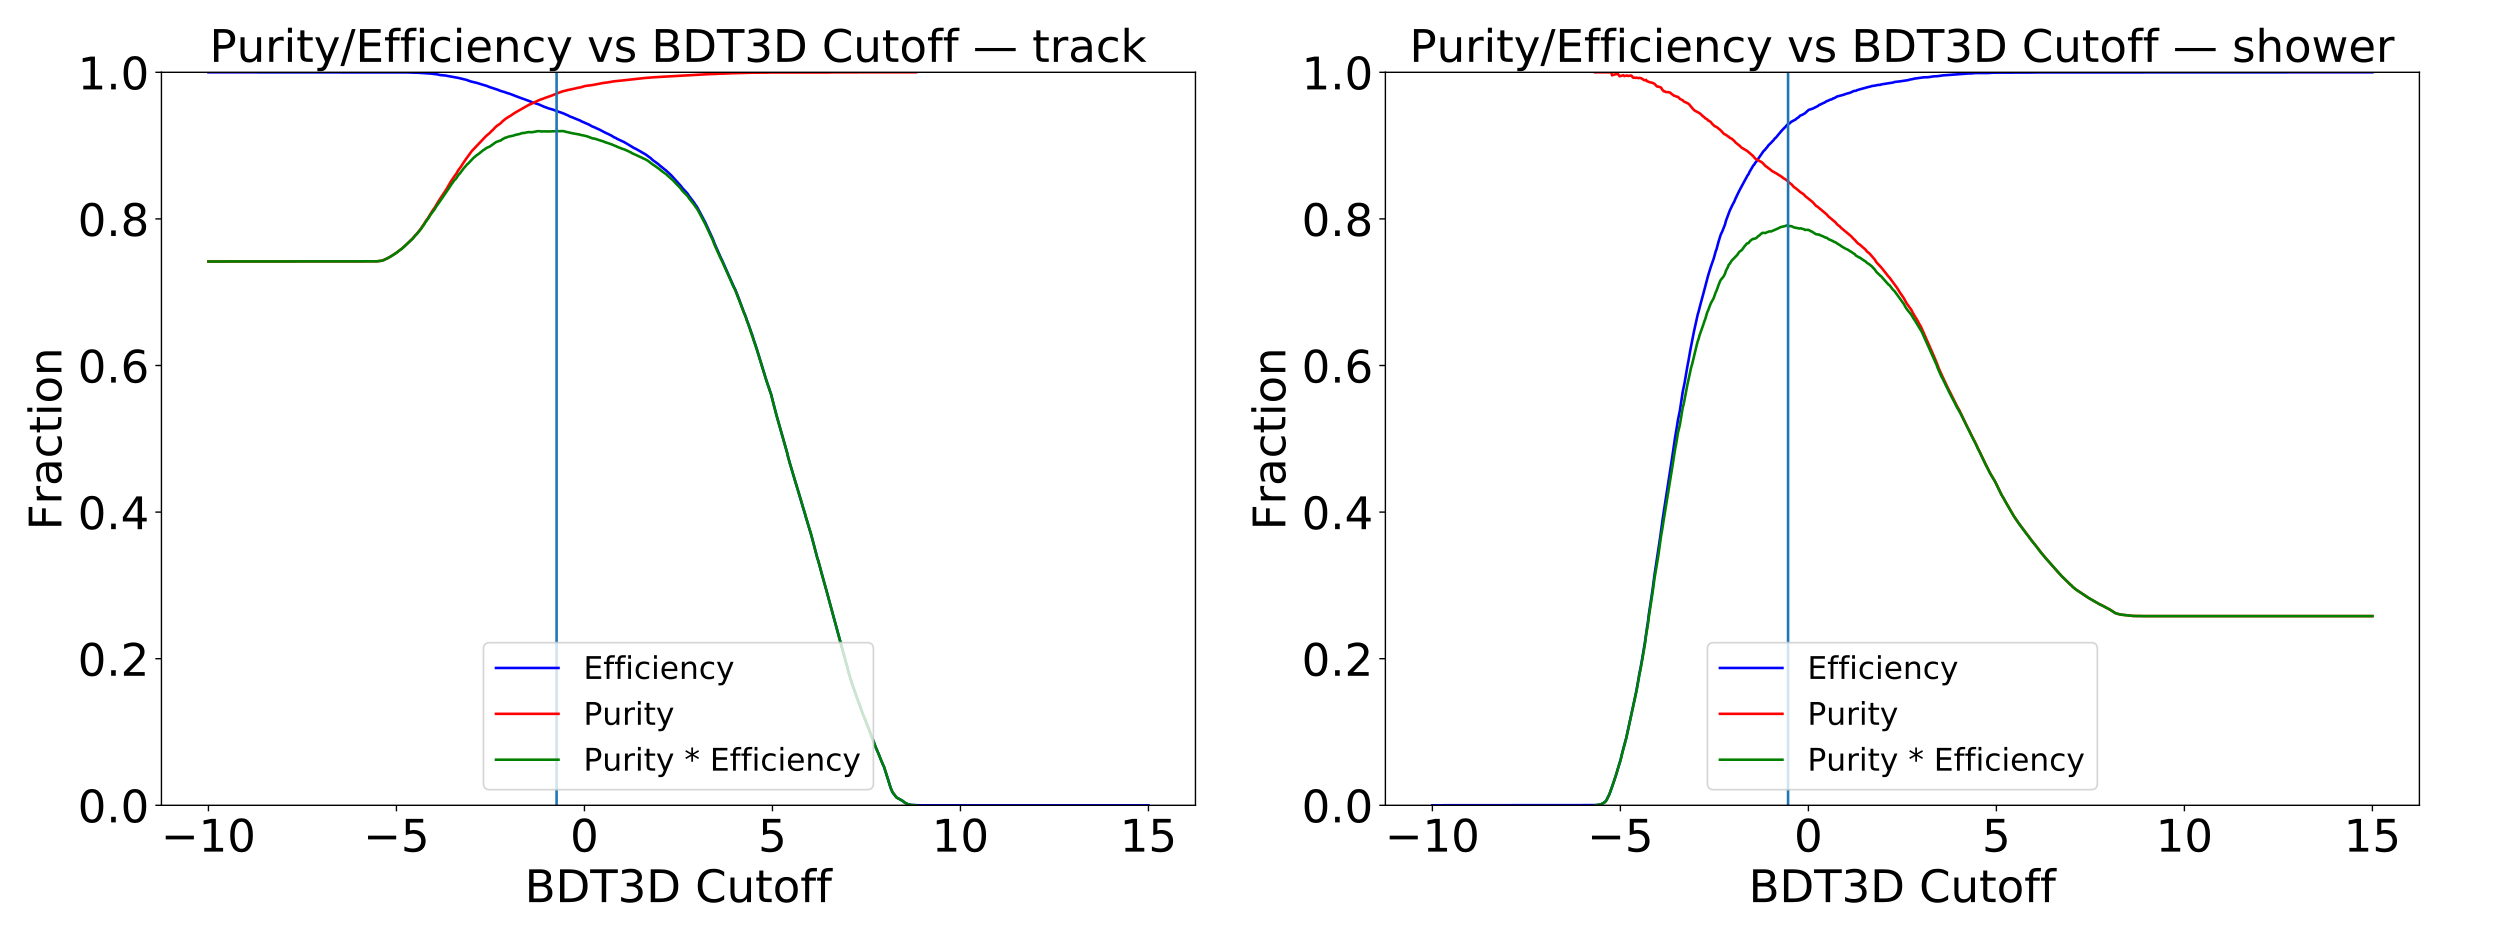 <?xml version="1.0" encoding="utf-8" standalone="no"?>
<!DOCTYPE svg PUBLIC "-//W3C//DTD SVG 1.1//EN"
  "http://www.w3.org/Graphics/SVG/1.1/DTD/svg11.dtd">
<!-- Created with matplotlib (https://matplotlib.org/) -->
<svg height="540pt" version="1.1" viewBox="0 0 1440 540" width="1440pt" xmlns="http://www.w3.org/2000/svg" xmlns:xlink="http://www.w3.org/1999/xlink">
 <defs>
  <style type="text/css">
*{stroke-linecap:butt;stroke-linejoin:round;}
  </style>
 </defs>
 <g id="figure_1">
  <g id="patch_1">
   <path d="M 0 540 
L 1440 540 
L 1440 0 
L 0 0 
z
" style="fill:#ffffff;"/>
  </g>
  <g id="axes_1">
   <g id="patch_2">
    <path d="M 92.99 463.84 
L 688.584 463.84 
L 688.584 41.64 
L 92.99 41.64 
z
" style="fill:#ffffff;"/>
   </g>
   <g id="matplotlib.axis_1">
    <g id="xtick_1">
     <g id="line2d_1">
      <defs>
       <path d="M 0 0 
L 0 3.5 
" id="m5adb4203c5" style="stroke:#000000;stroke-width:0.8;"/>
      </defs>
      <g>
       <use style="stroke:#000000;stroke-width:0.8;" x="120.062" xlink:href="#m5adb4203c5" y="463.84"/>
      </g>
     </g>
     <g id="text_1">
      <!-- −10 -->
      <defs>
       <path d="M 10.594 35.5 
L 73.188 35.5 
L 73.188 27.203 
L 10.594 27.203 
z
" id="DejaVuSans-8722"/>
       <path d="M 12.406 8.297 
L 28.516 8.297 
L 28.516 63.922 
L 10.984 60.406 
L 10.984 69.391 
L 28.422 72.906 
L 38.281 72.906 
L 38.281 8.297 
L 54.391 8.297 
L 54.391 0 
L 12.406 0 
z
" id="DejaVuSans-49"/>
       <path d="M 31.781 66.406 
Q 24.172 66.406 20.328 58.906 
Q 16.5 51.422 16.5 36.375 
Q 16.5 21.391 20.328 13.891 
Q 24.172 6.391 31.781 6.391 
Q 39.453 6.391 43.281 13.891 
Q 47.125 21.391 47.125 36.375 
Q 47.125 51.422 43.281 58.906 
Q 39.453 66.406 31.781 66.406 
z
M 31.781 74.219 
Q 44.047 74.219 50.516 64.516 
Q 56.984 54.828 56.984 36.375 
Q 56.984 17.969 50.516 8.266 
Q 44.047 -1.422 31.781 -1.422 
Q 19.531 -1.422 13.062 8.266 
Q 6.594 17.969 6.594 36.375 
Q 6.594 54.828 13.062 64.516 
Q 19.531 74.219 31.781 74.219 
z
" id="DejaVuSans-48"/>
      </defs>
      <g transform="translate(92.711 490.535)scale(0.259 -0.259)">
       <use xlink:href="#DejaVuSans-8722"/>
       <use x="83.789" xlink:href="#DejaVuSans-49"/>
       <use x="147.412" xlink:href="#DejaVuSans-48"/>
      </g>
     </g>
    </g>
    <g id="xtick_2">
     <g id="line2d_2">
      <g>
       <use style="stroke:#000000;stroke-width:0.8;" x="228.352" xlink:href="#m5adb4203c5" y="463.84"/>
      </g>
     </g>
     <g id="text_2">
      <!-- −5 -->
      <defs>
       <path d="M 10.797 72.906 
L 49.516 72.906 
L 49.516 64.594 
L 19.828 64.594 
L 19.828 46.734 
Q 21.969 47.469 24.109 47.828 
Q 26.266 48.188 28.422 48.188 
Q 40.625 48.188 47.75 41.5 
Q 54.891 34.812 54.891 23.391 
Q 54.891 11.625 47.562 5.094 
Q 40.234 -1.422 26.906 -1.422 
Q 22.312 -1.422 17.547 -0.641 
Q 12.797 0.141 7.719 1.703 
L 7.719 11.625 
Q 12.109 9.234 16.797 8.062 
Q 21.484 6.891 26.703 6.891 
Q 35.156 6.891 40.078 11.328 
Q 45.016 15.766 45.016 23.391 
Q 45.016 31 40.078 35.438 
Q 35.156 39.891 26.703 39.891 
Q 22.75 39.891 18.812 39.016 
Q 14.891 38.141 10.797 36.281 
z
" id="DejaVuSans-53"/>
      </defs>
      <g transform="translate(209.246 490.535)scale(0.259 -0.259)">
       <use xlink:href="#DejaVuSans-8722"/>
       <use x="83.789" xlink:href="#DejaVuSans-53"/>
      </g>
     </g>
    </g>
    <g id="xtick_3">
     <g id="line2d_3">
      <g>
       <use style="stroke:#000000;stroke-width:0.8;" x="336.642" xlink:href="#m5adb4203c5" y="463.84"/>
      </g>
     </g>
     <g id="text_3">
      <!-- 0 -->
      <g transform="translate(328.396 490.535)scale(0.259 -0.259)">
       <use xlink:href="#DejaVuSans-48"/>
      </g>
     </g>
    </g>
    <g id="xtick_4">
     <g id="line2d_4">
      <g>
       <use style="stroke:#000000;stroke-width:0.8;" x="444.932" xlink:href="#m5adb4203c5" y="463.84"/>
      </g>
     </g>
     <g id="text_4">
      <!-- 5 -->
      <g transform="translate(436.686 490.535)scale(0.259 -0.259)">
       <use xlink:href="#DejaVuSans-53"/>
      </g>
     </g>
    </g>
    <g id="xtick_5">
     <g id="line2d_5">
      <g>
       <use style="stroke:#000000;stroke-width:0.8;" x="553.222" xlink:href="#m5adb4203c5" y="463.84"/>
      </g>
     </g>
     <g id="text_5">
      <!-- 10 -->
      <g transform="translate(536.73 490.535)scale(0.259 -0.259)">
       <use xlink:href="#DejaVuSans-49"/>
       <use x="63.623" xlink:href="#DejaVuSans-48"/>
      </g>
     </g>
    </g>
    <g id="xtick_6">
     <g id="line2d_6">
      <g>
       <use style="stroke:#000000;stroke-width:0.8;" x="661.511" xlink:href="#m5adb4203c5" y="463.84"/>
      </g>
     </g>
     <g id="text_6">
      <!-- 15 -->
      <g transform="translate(645.02 490.535)scale(0.259 -0.259)">
       <use xlink:href="#DejaVuSans-49"/>
       <use x="63.623" xlink:href="#DejaVuSans-53"/>
      </g>
     </g>
    </g>
    <g id="text_7">
     <!-- BDT3D Cutoff -->
     <defs>
      <path d="M 19.672 34.812 
L 19.672 8.109 
L 35.5 8.109 
Q 43.453 8.109 47.281 11.406 
Q 51.125 14.703 51.125 21.484 
Q 51.125 28.328 47.281 31.562 
Q 43.453 34.812 35.5 34.812 
z
M 19.672 64.797 
L 19.672 42.828 
L 34.281 42.828 
Q 41.5 42.828 45.031 45.531 
Q 48.578 48.25 48.578 53.812 
Q 48.578 59.328 45.031 62.062 
Q 41.5 64.797 34.281 64.797 
z
M 9.812 72.906 
L 35.016 72.906 
Q 46.297 72.906 52.391 68.219 
Q 58.5 63.531 58.5 54.891 
Q 58.5 48.188 55.375 44.234 
Q 52.25 40.281 46.188 39.312 
Q 53.469 37.75 57.5 32.781 
Q 61.531 27.828 61.531 20.406 
Q 61.531 10.641 54.891 5.312 
Q 48.25 0 35.984 0 
L 9.812 0 
z
" id="DejaVuSans-66"/>
      <path d="M 19.672 64.797 
L 19.672 8.109 
L 31.594 8.109 
Q 46.688 8.109 53.688 14.938 
Q 60.688 21.781 60.688 36.531 
Q 60.688 51.172 53.688 57.984 
Q 46.688 64.797 31.594 64.797 
z
M 9.812 72.906 
L 30.078 72.906 
Q 51.266 72.906 61.172 64.094 
Q 71.094 55.281 71.094 36.531 
Q 71.094 17.672 61.125 8.828 
Q 51.172 0 30.078 0 
L 9.812 0 
z
" id="DejaVuSans-68"/>
      <path d="M -0.297 72.906 
L 61.375 72.906 
L 61.375 64.594 
L 35.5 64.594 
L 35.5 0 
L 25.594 0 
L 25.594 64.594 
L -0.297 64.594 
z
" id="DejaVuSans-84"/>
      <path d="M 40.578 39.312 
Q 47.656 37.797 51.625 33 
Q 55.609 28.219 55.609 21.188 
Q 55.609 10.406 48.188 4.484 
Q 40.766 -1.422 27.094 -1.422 
Q 22.516 -1.422 17.656 -0.516 
Q 12.797 0.391 7.625 2.203 
L 7.625 11.719 
Q 11.719 9.328 16.594 8.109 
Q 21.484 6.891 26.812 6.891 
Q 36.078 6.891 40.938 10.547 
Q 45.797 14.203 45.797 21.188 
Q 45.797 27.641 41.281 31.266 
Q 36.766 34.906 28.719 34.906 
L 20.219 34.906 
L 20.219 43.016 
L 29.109 43.016 
Q 36.375 43.016 40.234 45.922 
Q 44.094 48.828 44.094 54.297 
Q 44.094 59.906 40.109 62.906 
Q 36.141 65.922 28.719 65.922 
Q 24.656 65.922 20.016 65.031 
Q 15.375 64.156 9.812 62.312 
L 9.812 71.094 
Q 15.438 72.656 20.344 73.438 
Q 25.25 74.219 29.594 74.219 
Q 40.828 74.219 47.359 69.109 
Q 53.906 64.016 53.906 55.328 
Q 53.906 49.266 50.438 45.094 
Q 46.969 40.922 40.578 39.312 
z
" id="DejaVuSans-51"/>
      <path id="DejaVuSans-32"/>
      <path d="M 64.406 67.281 
L 64.406 56.891 
Q 59.422 61.531 53.781 63.812 
Q 48.141 66.109 41.797 66.109 
Q 29.297 66.109 22.656 58.469 
Q 16.016 50.828 16.016 36.375 
Q 16.016 21.969 22.656 14.328 
Q 29.297 6.688 41.797 6.688 
Q 48.141 6.688 53.781 8.984 
Q 59.422 11.281 64.406 15.922 
L 64.406 5.609 
Q 59.234 2.094 53.438 0.328 
Q 47.656 -1.422 41.219 -1.422 
Q 24.656 -1.422 15.125 8.703 
Q 5.609 18.844 5.609 36.375 
Q 5.609 53.953 15.125 64.078 
Q 24.656 74.219 41.219 74.219 
Q 47.75 74.219 53.531 72.484 
Q 59.328 70.75 64.406 67.281 
z
" id="DejaVuSans-67"/>
      <path d="M 8.5 21.578 
L 8.5 54.688 
L 17.484 54.688 
L 17.484 21.922 
Q 17.484 14.156 20.5 10.266 
Q 23.531 6.391 29.594 6.391 
Q 36.859 6.391 41.078 11.031 
Q 45.312 15.672 45.312 23.688 
L 45.312 54.688 
L 54.297 54.688 
L 54.297 0 
L 45.312 0 
L 45.312 8.406 
Q 42.047 3.422 37.719 1 
Q 33.406 -1.422 27.688 -1.422 
Q 18.266 -1.422 13.375 4.438 
Q 8.5 10.297 8.5 21.578 
z
M 31.109 56 
z
" id="DejaVuSans-117"/>
      <path d="M 18.312 70.219 
L 18.312 54.688 
L 36.812 54.688 
L 36.812 47.703 
L 18.312 47.703 
L 18.312 18.016 
Q 18.312 11.328 20.141 9.422 
Q 21.969 7.516 27.594 7.516 
L 36.812 7.516 
L 36.812 0 
L 27.594 0 
Q 17.188 0 13.234 3.875 
Q 9.281 7.766 9.281 18.016 
L 9.281 47.703 
L 2.688 47.703 
L 2.688 54.688 
L 9.281 54.688 
L 9.281 70.219 
z
" id="DejaVuSans-116"/>
      <path d="M 30.609 48.391 
Q 23.391 48.391 19.188 42.75 
Q 14.984 37.109 14.984 27.297 
Q 14.984 17.484 19.156 11.844 
Q 23.344 6.203 30.609 6.203 
Q 37.797 6.203 41.984 11.859 
Q 46.188 17.531 46.188 27.297 
Q 46.188 37.016 41.984 42.703 
Q 37.797 48.391 30.609 48.391 
z
M 30.609 56 
Q 42.328 56 49.016 48.375 
Q 55.719 40.766 55.719 27.297 
Q 55.719 13.875 49.016 6.219 
Q 42.328 -1.422 30.609 -1.422 
Q 18.844 -1.422 12.172 6.219 
Q 5.516 13.875 5.516 27.297 
Q 5.516 40.766 12.172 48.375 
Q 18.844 56 30.609 56 
z
" id="DejaVuSans-111"/>
      <path d="M 37.109 75.984 
L 37.109 68.5 
L 28.516 68.5 
Q 23.688 68.5 21.797 66.547 
Q 19.922 64.594 19.922 59.516 
L 19.922 54.688 
L 34.719 54.688 
L 34.719 47.703 
L 19.922 47.703 
L 19.922 0 
L 10.891 0 
L 10.891 47.703 
L 2.297 47.703 
L 2.297 54.688 
L 10.891 54.688 
L 10.891 58.5 
Q 10.891 67.625 15.141 71.797 
Q 19.391 75.984 28.609 75.984 
z
" id="DejaVuSans-102"/>
     </defs>
     <g transform="translate(302.258 519.621)scale(0.259 -0.259)">
      <use xlink:href="#DejaVuSans-66"/>
      <use x="68.604" xlink:href="#DejaVuSans-68"/>
      <use x="145.605" xlink:href="#DejaVuSans-84"/>
      <use x="206.689" xlink:href="#DejaVuSans-51"/>
      <use x="270.312" xlink:href="#DejaVuSans-68"/>
      <use x="347.314" xlink:href="#DejaVuSans-32"/>
      <use x="379.102" xlink:href="#DejaVuSans-67"/>
      <use x="448.926" xlink:href="#DejaVuSans-117"/>
      <use x="512.305" xlink:href="#DejaVuSans-116"/>
      <use x="551.514" xlink:href="#DejaVuSans-111"/>
      <use x="612.695" xlink:href="#DejaVuSans-102"/>
      <use x="647.9" xlink:href="#DejaVuSans-102"/>
     </g>
    </g>
   </g>
   <g id="matplotlib.axis_2">
    <g id="ytick_1">
     <g id="line2d_7">
      <defs>
       <path d="M 0 0 
L -3.5 0 
" id="m4a288eacb4" style="stroke:#000000;stroke-width:0.8;"/>
      </defs>
      <g>
       <use style="stroke:#000000;stroke-width:0.8;" x="92.99" xlink:href="#m4a288eacb4" y="463.84"/>
      </g>
     </g>
     <g id="text_8">
      <!-- 0.0 -->
      <defs>
       <path d="M 10.688 12.406 
L 21 12.406 
L 21 0 
L 10.688 0 
z
" id="DejaVuSans-46"/>
      </defs>
      <g transform="translate(44.769 473.688)scale(0.259 -0.259)">
       <use xlink:href="#DejaVuSans-48"/>
       <use x="63.623" xlink:href="#DejaVuSans-46"/>
       <use x="95.41" xlink:href="#DejaVuSans-48"/>
      </g>
     </g>
    </g>
    <g id="ytick_2">
     <g id="line2d_8">
      <g>
       <use style="stroke:#000000;stroke-width:0.8;" x="92.99" xlink:href="#m4a288eacb4" y="379.4"/>
      </g>
     </g>
     <g id="text_9">
      <!-- 0.2 -->
      <defs>
       <path d="M 19.188 8.297 
L 53.609 8.297 
L 53.609 0 
L 7.328 0 
L 7.328 8.297 
Q 12.938 14.109 22.625 23.891 
Q 32.328 33.688 34.812 36.531 
Q 39.547 41.844 41.422 45.531 
Q 43.312 49.219 43.312 52.781 
Q 43.312 58.594 39.234 62.25 
Q 35.156 65.922 28.609 65.922 
Q 23.969 65.922 18.812 64.312 
Q 13.672 62.703 7.812 59.422 
L 7.812 69.391 
Q 13.766 71.781 18.938 73 
Q 24.125 74.219 28.422 74.219 
Q 39.75 74.219 46.484 68.547 
Q 53.219 62.891 53.219 53.422 
Q 53.219 48.922 51.531 44.891 
Q 49.859 40.875 45.406 35.406 
Q 44.188 33.984 37.641 27.219 
Q 31.109 20.453 19.188 8.297 
z
" id="DejaVuSans-50"/>
      </defs>
      <g transform="translate(44.769 389.248)scale(0.259 -0.259)">
       <use xlink:href="#DejaVuSans-48"/>
       <use x="63.623" xlink:href="#DejaVuSans-46"/>
       <use x="95.41" xlink:href="#DejaVuSans-50"/>
      </g>
     </g>
    </g>
    <g id="ytick_3">
     <g id="line2d_9">
      <g>
       <use style="stroke:#000000;stroke-width:0.8;" x="92.99" xlink:href="#m4a288eacb4" y="294.96"/>
      </g>
     </g>
     <g id="text_10">
      <!-- 0.4 -->
      <defs>
       <path d="M 37.797 64.312 
L 12.891 25.391 
L 37.797 25.391 
z
M 35.203 72.906 
L 47.609 72.906 
L 47.609 25.391 
L 58.016 25.391 
L 58.016 17.188 
L 47.609 17.188 
L 47.609 0 
L 37.797 0 
L 37.797 17.188 
L 4.891 17.188 
L 4.891 26.703 
z
" id="DejaVuSans-52"/>
      </defs>
      <g transform="translate(44.769 304.808)scale(0.259 -0.259)">
       <use xlink:href="#DejaVuSans-48"/>
       <use x="63.623" xlink:href="#DejaVuSans-46"/>
       <use x="95.41" xlink:href="#DejaVuSans-52"/>
      </g>
     </g>
    </g>
    <g id="ytick_4">
     <g id="line2d_10">
      <g>
       <use style="stroke:#000000;stroke-width:0.8;" x="92.99" xlink:href="#m4a288eacb4" y="210.52"/>
      </g>
     </g>
     <g id="text_11">
      <!-- 0.6 -->
      <defs>
       <path d="M 33.016 40.375 
Q 26.375 40.375 22.484 35.828 
Q 18.609 31.297 18.609 23.391 
Q 18.609 15.531 22.484 10.953 
Q 26.375 6.391 33.016 6.391 
Q 39.656 6.391 43.531 10.953 
Q 47.406 15.531 47.406 23.391 
Q 47.406 31.297 43.531 35.828 
Q 39.656 40.375 33.016 40.375 
z
M 52.594 71.297 
L 52.594 62.312 
Q 48.875 64.062 45.094 64.984 
Q 41.312 65.922 37.594 65.922 
Q 27.828 65.922 22.672 59.328 
Q 17.531 52.734 16.797 39.406 
Q 19.672 43.656 24.016 45.922 
Q 28.375 48.188 33.594 48.188 
Q 44.578 48.188 50.953 41.516 
Q 57.328 34.859 57.328 23.391 
Q 57.328 12.156 50.688 5.359 
Q 44.047 -1.422 33.016 -1.422 
Q 20.359 -1.422 13.672 8.266 
Q 6.984 17.969 6.984 36.375 
Q 6.984 53.656 15.188 63.938 
Q 23.391 74.219 37.203 74.219 
Q 40.922 74.219 44.703 73.484 
Q 48.484 72.75 52.594 71.297 
z
" id="DejaVuSans-54"/>
      </defs>
      <g transform="translate(44.769 220.368)scale(0.259 -0.259)">
       <use xlink:href="#DejaVuSans-48"/>
       <use x="63.623" xlink:href="#DejaVuSans-46"/>
       <use x="95.41" xlink:href="#DejaVuSans-54"/>
      </g>
     </g>
    </g>
    <g id="ytick_5">
     <g id="line2d_11">
      <g>
       <use style="stroke:#000000;stroke-width:0.8;" x="92.99" xlink:href="#m4a288eacb4" y="126.08"/>
      </g>
     </g>
     <g id="text_12">
      <!-- 0.8 -->
      <defs>
       <path d="M 31.781 34.625 
Q 24.75 34.625 20.719 30.859 
Q 16.703 27.094 16.703 20.516 
Q 16.703 13.922 20.719 10.156 
Q 24.75 6.391 31.781 6.391 
Q 38.812 6.391 42.859 10.172 
Q 46.922 13.969 46.922 20.516 
Q 46.922 27.094 42.891 30.859 
Q 38.875 34.625 31.781 34.625 
z
M 21.922 38.812 
Q 15.578 40.375 12.031 44.719 
Q 8.5 49.078 8.5 55.328 
Q 8.5 64.062 14.719 69.141 
Q 20.953 74.219 31.781 74.219 
Q 42.672 74.219 48.875 69.141 
Q 55.078 64.062 55.078 55.328 
Q 55.078 49.078 51.531 44.719 
Q 48 40.375 41.703 38.812 
Q 48.828 37.156 52.797 32.312 
Q 56.781 27.484 56.781 20.516 
Q 56.781 9.906 50.312 4.234 
Q 43.844 -1.422 31.781 -1.422 
Q 19.734 -1.422 13.25 4.234 
Q 6.781 9.906 6.781 20.516 
Q 6.781 27.484 10.781 32.312 
Q 14.797 37.156 21.922 38.812 
z
M 18.312 54.391 
Q 18.312 48.734 21.844 45.562 
Q 25.391 42.391 31.781 42.391 
Q 38.141 42.391 41.719 45.562 
Q 45.312 48.734 45.312 54.391 
Q 45.312 60.062 41.719 63.234 
Q 38.141 66.406 31.781 66.406 
Q 25.391 66.406 21.844 63.234 
Q 18.312 60.062 18.312 54.391 
z
" id="DejaVuSans-56"/>
      </defs>
      <g transform="translate(44.769 135.928)scale(0.259 -0.259)">
       <use xlink:href="#DejaVuSans-48"/>
       <use x="63.623" xlink:href="#DejaVuSans-46"/>
       <use x="95.41" xlink:href="#DejaVuSans-56"/>
      </g>
     </g>
    </g>
    <g id="ytick_6">
     <g id="line2d_12">
      <g>
       <use style="stroke:#000000;stroke-width:0.8;" x="92.99" xlink:href="#m4a288eacb4" y="41.64"/>
      </g>
     </g>
     <g id="text_13">
      <!-- 1.0 -->
      <g transform="translate(44.769 51.488)scale(0.259 -0.259)">
       <use xlink:href="#DejaVuSans-49"/>
       <use x="63.623" xlink:href="#DejaVuSans-46"/>
       <use x="95.41" xlink:href="#DejaVuSans-48"/>
      </g>
     </g>
    </g>
    <g id="text_14">
     <!-- Fraction -->
     <defs>
      <path d="M 9.812 72.906 
L 51.703 72.906 
L 51.703 64.594 
L 19.672 64.594 
L 19.672 43.109 
L 48.578 43.109 
L 48.578 34.812 
L 19.672 34.812 
L 19.672 0 
L 9.812 0 
z
" id="DejaVuSans-70"/>
      <path d="M 41.109 46.297 
Q 39.594 47.172 37.812 47.578 
Q 36.031 48 33.891 48 
Q 26.266 48 22.188 43.047 
Q 18.109 38.094 18.109 28.812 
L 18.109 0 
L 9.078 0 
L 9.078 54.688 
L 18.109 54.688 
L 18.109 46.188 
Q 20.953 51.172 25.484 53.578 
Q 30.031 56 36.531 56 
Q 37.453 56 38.578 55.875 
Q 39.703 55.766 41.062 55.516 
z
" id="DejaVuSans-114"/>
      <path d="M 34.281 27.484 
Q 23.391 27.484 19.188 25 
Q 14.984 22.516 14.984 16.5 
Q 14.984 11.719 18.141 8.906 
Q 21.297 6.109 26.703 6.109 
Q 34.188 6.109 38.703 11.406 
Q 43.219 16.703 43.219 25.484 
L 43.219 27.484 
z
M 52.203 31.203 
L 52.203 0 
L 43.219 0 
L 43.219 8.297 
Q 40.141 3.328 35.547 0.953 
Q 30.953 -1.422 24.312 -1.422 
Q 15.922 -1.422 10.953 3.297 
Q 6 8.016 6 15.922 
Q 6 25.141 12.172 29.828 
Q 18.359 34.516 30.609 34.516 
L 43.219 34.516 
L 43.219 35.406 
Q 43.219 41.609 39.141 45 
Q 35.062 48.391 27.688 48.391 
Q 23 48.391 18.547 47.266 
Q 14.109 46.141 10.016 43.891 
L 10.016 52.203 
Q 14.938 54.109 19.578 55.047 
Q 24.219 56 28.609 56 
Q 40.484 56 46.344 49.844 
Q 52.203 43.703 52.203 31.203 
z
" id="DejaVuSans-97"/>
      <path d="M 48.781 52.594 
L 48.781 44.188 
Q 44.969 46.297 41.141 47.344 
Q 37.312 48.391 33.406 48.391 
Q 24.656 48.391 19.812 42.844 
Q 14.984 37.312 14.984 27.297 
Q 14.984 17.281 19.812 11.734 
Q 24.656 6.203 33.406 6.203 
Q 37.312 6.203 41.141 7.25 
Q 44.969 8.297 48.781 10.406 
L 48.781 2.094 
Q 45.016 0.344 40.984 -0.531 
Q 36.969 -1.422 32.422 -1.422 
Q 20.062 -1.422 12.781 6.344 
Q 5.516 14.109 5.516 27.297 
Q 5.516 40.672 12.859 48.328 
Q 20.219 56 33.016 56 
Q 37.156 56 41.109 55.141 
Q 45.062 54.297 48.781 52.594 
z
" id="DejaVuSans-99"/>
      <path d="M 9.422 54.688 
L 18.406 54.688 
L 18.406 0 
L 9.422 0 
z
M 9.422 75.984 
L 18.406 75.984 
L 18.406 64.594 
L 9.422 64.594 
z
" id="DejaVuSans-105"/>
      <path d="M 54.891 33.016 
L 54.891 0 
L 45.906 0 
L 45.906 32.719 
Q 45.906 40.484 42.875 44.328 
Q 39.844 48.188 33.797 48.188 
Q 26.516 48.188 22.312 43.547 
Q 18.109 38.922 18.109 30.906 
L 18.109 0 
L 9.078 0 
L 9.078 54.688 
L 18.109 54.688 
L 18.109 46.188 
Q 21.344 51.125 25.703 53.562 
Q 30.078 56 35.797 56 
Q 45.219 56 50.047 50.172 
Q 54.891 44.344 54.891 33.016 
z
" id="DejaVuSans-110"/>
     </defs>
     <g transform="translate(35.379 305.4)rotate(-90)scale(0.259 -0.259)">
      <use xlink:href="#DejaVuSans-70"/>
      <use x="57.41" xlink:href="#DejaVuSans-114"/>
      <use x="98.523" xlink:href="#DejaVuSans-97"/>
      <use x="159.803" xlink:href="#DejaVuSans-99"/>
      <use x="214.783" xlink:href="#DejaVuSans-116"/>
      <use x="253.992" xlink:href="#DejaVuSans-105"/>
      <use x="281.775" xlink:href="#DejaVuSans-111"/>
      <use x="342.957" xlink:href="#DejaVuSans-110"/>
     </g>
    </g>
   </g>
   <g id="line2d_13">
    <path clip-path="url(#p0da4ab4eae)" d="M 120.062 41.64 
L 234.965 41.733 
L 237.132 41.811 
L 240.926 41.905 
L 247.972 42.372 
L 250.14 42.652 
L 251.766 42.808 
L 253.392 43.213 
L 256.644 43.508 
L 257.728 43.726 
L 264.232 44.925 
L 265.316 45.19 
L 268.568 45.984 
L 271.278 46.949 
L 274.53 47.712 
L 276.698 48.382 
L 277.782 48.724 
L 280.492 49.518 
L 281.576 50.001 
L 286.996 51.792 
L 288.08 52.29 
L 290.79 53.068 
L 291.332 53.333 
L 293.5 53.972 
L 298.919 56.058 
L 304.881 58.207 
L 306.507 58.954 
L 308.675 59.592 
L 310.301 60.122 
L 313.553 61.539 
L 314.637 61.928 
L 315.721 62.348 
L 318.431 63.142 
L 322.767 64.715 
L 323.851 65.073 
L 324.393 65.322 
L 324.935 65.447 
L 325.477 65.789 
L 327.103 66.443 
L 328.187 67.066 
L 329.813 67.658 
L 332.523 68.794 
L 334.149 69.417 
L 334.691 69.775 
L 336.859 70.725 
L 338.485 71.441 
L 339.027 71.644 
L 341.195 72.874 
L 342.279 73.279 
L 345.531 74.773 
L 347.699 75.925 
L 349.325 76.751 
L 350.409 77.202 
L 351.493 77.809 
L 352.035 78.012 
L 353.661 79.055 
L 354.745 79.491 
L 355.287 79.88 
L 359.622 81.92 
L 365.584 85.486 
L 366.126 85.657 
L 372.088 89.098 
L 373.714 90.297 
L 374.798 91.075 
L 375.882 92.15 
L 379.134 94.501 
L 380.218 95.466 
L 382.928 97.661 
L 383.47 98.035 
L 385.638 100.059 
L 386.722 101.071 
L 392.142 107.097 
L 393.226 108.514 
L 395.936 111.394 
L 397.02 113.06 
L 399.73 116.61 
L 400.814 118.307 
L 401.356 118.977 
L 402.982 121.966 
L 406.234 128.132 
L 410.57 137.614 
L 411.654 140.464 
L 414.906 147.813 
L 415.99 150.086 
L 422.493 164.769 
L 423.577 166.949 
L 425.745 172.476 
L 426.829 175.45 
L 428.455 179.794 
L 429.539 182.379 
L 430.081 184.138 
L 431.165 186.987 
L 432.791 191.674 
L 433.333 193.106 
L 434.417 196.625 
L 434.959 198.104 
L 436.043 201.514 
L 441.463 219.202 
L 444.173 227.174 
L 445.799 233.604 
L 447.425 239.77 
L 453.387 260.759 
L 453.929 263.141 
L 455.013 267.002 
L 458.807 279.739 
L 467.479 308.902 
L 470.189 319.147 
L 470.731 321.295 
L 471.273 322.852 
L 472.357 326.823 
L 473.441 330.855 
L 476.151 340.571 
L 487.532 382.564 
L 488.074 384.121 
L 488.616 386.659 
L 490.784 393.79 
L 492.41 398.399 
L 493.494 401.684 
L 495.12 406.028 
L 497.288 412.132 
L 498.372 414.56 
L 499.456 417.503 
L 500.54 420.103 
L 502.166 424.603 
L 503.25 427.25 
L 504.334 430.224 
L 505.96 433.992 
L 507.586 438.056 
L 508.67 440.625 
L 509.212 441.73 
L 511.922 450.278 
L 513.006 453.813 
L 514.09 456.304 
L 515.174 457.737 
L 516.258 459.2 
L 517.342 459.916 
L 517.884 460.15 
L 518.968 460.773 
L 520.052 461.395 
L 521.136 462.314 
L 522.22 462.859 
L 522.762 463.155 
L 524.93 463.669 
L 529.808 463.84 
L 661.511 463.84 
L 661.511 463.84 
" style="fill:none;stroke:#0000ff;stroke-linecap:square;stroke-width:1.5;"/>
   </g>
   <g id="line2d_14">
    <path clip-path="url(#p0da4ab4eae)" d="M 120.062 150.615 
L 217.079 150.521 
L 219.789 150.186 
L 220.873 149.842 
L 223.041 148.84 
L 225.751 147.31 
L 227.919 145.812 
L 228.461 145.529 
L 229.545 144.632 
L 231.713 143.025 
L 233.339 141.519 
L 237.674 137.361 
L 239.3 135.418 
L 239.842 134.892 
L 241.468 132.926 
L 242.552 131.514 
L 243.636 129.848 
L 244.178 129.13 
L 245.262 127.37 
L 245.804 126.541 
L 246.346 125.915 
L 248.514 122.327 
L 249.598 120.64 
L 250.14 120.012 
L 252.85 115.472 
L 257.186 108.923 
L 258.27 107.022 
L 259.896 104.252 
L 260.98 102.64 
L 262.064 101.042 
L 262.606 100.421 
L 264.232 97.659 
L 265.316 96.291 
L 266.942 93.761 
L 268.568 91.381 
L 271.82 86.937 
L 279.95 78.39 
L 281.576 77.02 
L 282.118 76.579 
L 283.202 75.41 
L 283.744 74.989 
L 285.37 73.239 
L 286.454 72.312 
L 287.538 71.627 
L 288.622 70.768 
L 289.164 70.125 
L 291.332 68.356 
L 292.958 67.31 
L 294.042 66.697 
L 295.126 65.942 
L 296.21 65.22 
L 297.293 64.552 
L 304.881 60.231 
L 305.423 60.079 
L 306.507 59.565 
L 310.843 57.524 
L 311.927 57.182 
L 314.637 56.139 
L 316.263 55.608 
L 317.889 55.009 
L 322.225 53.278 
L 323.851 52.701 
L 324.935 52.366 
L 326.019 52.192 
L 326.561 51.963 
L 330.897 51.06 
L 332.523 50.646 
L 334.691 50.252 
L 336.859 49.565 
L 341.195 48.992 
L 347.157 47.846 
L 350.409 47.409 
L 350.951 47.265 
L 351.493 47.252 
L 353.119 46.9 
L 359.08 46.284 
L 371.546 44.909 
L 376.966 44.491 
L 378.592 44.395 
L 381.844 44.203 
L 408.944 42.674 
L 412.196 42.597 
L 414.364 42.446 
L 417.615 42.381 
L 421.409 42.185 
L 424.661 42.109 
L 433.333 41.883 
L 442.005 41.829 
L 443.631 41.778 
L 477.234 41.75 
L 478.86 41.698 
L 504.876 41.64 
L 527.64 41.64 
L 527.64 41.64 
" style="fill:none;stroke:#ff0000;stroke-linecap:square;stroke-width:1.5;"/>
   </g>
   <g id="line2d_15">
    <path clip-path="url(#p0da4ab4eae)" d="M 120.062 150.615 
L 217.079 150.521 
L 219.789 150.186 
L 220.873 149.842 
L 223.041 148.84 
L 224.667 147.959 
L 228.461 145.564 
L 229.545 144.668 
L 231.713 143.072 
L 233.339 141.578 
L 237.674 137.494 
L 239.3 135.575 
L 239.842 135.062 
L 240.926 133.806 
L 242.552 131.796 
L 243.094 130.877 
L 244.178 129.5 
L 244.72 128.539 
L 246.888 125.493 
L 247.972 123.697 
L 250.14 120.836 
L 251.766 118.187 
L 252.308 117.532 
L 253.392 115.968 
L 258.27 108.864 
L 259.896 106.348 
L 260.98 104.878 
L 261.522 104.036 
L 262.606 102.981 
L 264.232 100.509 
L 264.774 100.032 
L 265.858 98.605 
L 266.942 97.145 
L 269.11 94.636 
L 269.652 94.217 
L 272.904 90.775 
L 273.446 90.401 
L 273.988 89.841 
L 276.156 88.298 
L 278.324 86.497 
L 278.866 86.228 
L 279.95 85.44 
L 280.492 85.101 
L 282.118 84.406 
L 285.37 82.084 
L 285.912 81.749 
L 288.622 80.813 
L 289.164 80.317 
L 290.248 79.809 
L 290.79 79.387 
L 291.332 79.309 
L 292.958 78.702 
L 295.668 78.137 
L 296.752 77.718 
L 298.919 77.268 
L 299.461 77.133 
L 300.003 76.88 
L 300.545 76.799 
L 301.087 76.571 
L 302.171 76.585 
L 303.255 76.265 
L 304.339 76.122 
L 304.881 76.068 
L 305.965 76.189 
L 307.049 76.074 
L 308.133 75.84 
L 308.675 75.78 
L 309.217 75.589 
L 310.843 75.55 
L 311.927 75.763 
L 313.011 75.671 
L 316.805 75.721 
L 317.889 75.635 
L 323.851 75.52 
L 324.935 75.568 
L 325.477 75.822 
L 327.645 76.283 
L 329.271 76.67 
L 330.355 76.87 
L 334.149 77.56 
L 334.691 77.813 
L 335.775 77.937 
L 337.401 78.324 
L 338.485 78.64 
L 340.111 79.254 
L 341.195 79.682 
L 342.821 79.929 
L 343.905 80.307 
L 346.615 81.208 
L 347.157 81.274 
L 348.241 81.808 
L 350.951 82.676 
L 351.493 82.941 
L 352.035 83.022 
L 354.203 83.995 
L 354.745 84.152 
L 355.829 84.683 
L 358.538 85.734 
L 359.622 86.063 
L 360.706 86.579 
L 361.248 86.752 
L 362.874 87.567 
L 363.416 87.785 
L 363.958 88.205 
L 369.92 90.91 
L 370.462 91.238 
L 371.546 91.675 
L 373.172 92.596 
L 376.424 95.075 
L 376.966 95.34 
L 378.05 96.15 
L 379.134 96.898 
L 379.676 97.273 
L 380.76 98.208 
L 382.928 99.844 
L 383.47 100.14 
L 385.096 101.635 
L 387.806 104.02 
L 389.432 105.842 
L 391.058 107.416 
L 391.6 107.992 
L 393.226 110.126 
L 395.936 112.821 
L 397.02 114.394 
L 399.188 117.104 
L 399.73 117.774 
L 400.814 119.425 
L 401.356 120.048 
L 402.44 121.901 
L 404.066 124.968 
L 406.234 129.079 
L 410.57 138.391 
L 411.654 141.209 
L 414.906 148.419 
L 415.99 150.661 
L 420.325 160.299 
L 420.867 161.452 
L 421.951 164.083 
L 423.577 167.291 
L 426.829 175.73 
L 428.455 180.043 
L 429.539 182.612 
L 430.081 184.371 
L 431.165 187.205 
L 436.043 201.67 
L 441.463 219.311 
L 444.173 227.252 
L 445.799 233.682 
L 447.425 239.848 
L 453.387 260.836 
L 453.929 263.219 
L 455.013 267.08 
L 457.723 276.157 
L 461.517 288.614 
L 462.601 292.428 
L 463.685 295.791 
L 464.227 298.049 
L 464.769 299.653 
L 465.853 303.421 
L 466.937 306.815 
L 470.731 321.326 
L 471.273 322.883 
L 472.357 326.854 
L 473.441 330.887 
L 476.151 340.602 
L 487.532 382.579 
L 488.074 384.136 
L 488.616 386.674 
L 490.784 393.805 
L 492.41 398.414 
L 493.494 401.7 
L 495.12 406.044 
L 497.288 412.147 
L 498.372 414.576 
L 499.456 417.519 
L 500.54 420.119 
L 502.166 424.619 
L 503.25 427.266 
L 504.334 430.24 
L 505.96 433.992 
L 507.586 438.056 
L 508.67 440.625 
L 509.212 441.73 
L 511.922 450.278 
L 513.006 453.813 
L 514.09 456.304 
L 515.174 457.737 
L 516.258 459.2 
L 517.342 459.916 
L 517.884 460.15 
L 518.968 460.773 
L 520.052 461.395 
L 521.136 462.314 
L 522.22 462.859 
L 522.762 463.155 
L 524.93 463.669 
L 527.64 463.824 
L 527.64 463.824 
" style="fill:none;stroke:#008000;stroke-linecap:square;stroke-width:1.5;"/>
   </g>
   <g id="line2d_16">
    <path clip-path="url(#p0da4ab4eae)" d="M 320.599 463.84 
L 320.599 41.64 
" style="fill:none;stroke:#1f77b4;stroke-linecap:square;stroke-width:1.5;"/>
   </g>
   <g id="patch_3">
    <path d="M 92.99 463.84 
L 92.99 41.64 
" style="fill:none;stroke:#000000;stroke-linecap:square;stroke-linejoin:miter;stroke-width:0.8;"/>
   </g>
   <g id="patch_4">
    <path d="M 688.584 463.84 
L 688.584 41.64 
" style="fill:none;stroke:#000000;stroke-linecap:square;stroke-linejoin:miter;stroke-width:0.8;"/>
   </g>
   <g id="patch_5">
    <path d="M 92.99 463.84 
L 688.584 463.84 
" style="fill:none;stroke:#000000;stroke-linecap:square;stroke-linejoin:miter;stroke-width:0.8;"/>
   </g>
   <g id="patch_6">
    <path d="M 92.99 41.64 
L 688.584 41.64 
" style="fill:none;stroke:#000000;stroke-linecap:square;stroke-linejoin:miter;stroke-width:0.8;"/>
   </g>
   <g id="text_15">
    <!-- Purity/Efficiency vs BDT3D Cutoff — track -->
    <defs>
     <path d="M 19.672 64.797 
L 19.672 37.406 
L 32.078 37.406 
Q 38.969 37.406 42.719 40.969 
Q 46.484 44.531 46.484 51.125 
Q 46.484 57.672 42.719 61.234 
Q 38.969 64.797 32.078 64.797 
z
M 9.812 72.906 
L 32.078 72.906 
Q 44.344 72.906 50.609 67.359 
Q 56.891 61.812 56.891 51.125 
Q 56.891 40.328 50.609 34.812 
Q 44.344 29.297 32.078 29.297 
L 19.672 29.297 
L 19.672 0 
L 9.812 0 
z
" id="DejaVuSans-80"/>
     <path d="M 32.172 -5.078 
Q 28.375 -14.844 24.75 -17.812 
Q 21.141 -20.797 15.094 -20.797 
L 7.906 -20.797 
L 7.906 -13.281 
L 13.188 -13.281 
Q 16.891 -13.281 18.938 -11.516 
Q 21 -9.766 23.484 -3.219 
L 25.094 0.875 
L 2.984 54.688 
L 12.5 54.688 
L 29.594 11.922 
L 46.688 54.688 
L 56.203 54.688 
z
" id="DejaVuSans-121"/>
     <path d="M 25.391 72.906 
L 33.688 72.906 
L 8.297 -9.281 
L 0 -9.281 
z
" id="DejaVuSans-47"/>
     <path d="M 9.812 72.906 
L 55.906 72.906 
L 55.906 64.594 
L 19.672 64.594 
L 19.672 43.016 
L 54.391 43.016 
L 54.391 34.719 
L 19.672 34.719 
L 19.672 8.297 
L 56.781 8.297 
L 56.781 0 
L 9.812 0 
z
" id="DejaVuSans-69"/>
     <path d="M 56.203 29.594 
L 56.203 25.203 
L 14.891 25.203 
Q 15.484 15.922 20.484 11.062 
Q 25.484 6.203 34.422 6.203 
Q 39.594 6.203 44.453 7.469 
Q 49.312 8.734 54.109 11.281 
L 54.109 2.781 
Q 49.266 0.734 44.188 -0.344 
Q 39.109 -1.422 33.891 -1.422 
Q 20.797 -1.422 13.156 6.188 
Q 5.516 13.812 5.516 26.812 
Q 5.516 40.234 12.766 48.109 
Q 20.016 56 32.328 56 
Q 43.359 56 49.781 48.891 
Q 56.203 41.797 56.203 29.594 
z
M 47.219 32.234 
Q 47.125 39.594 43.094 43.984 
Q 39.062 48.391 32.422 48.391 
Q 24.906 48.391 20.391 44.141 
Q 15.875 39.891 15.188 32.172 
z
" id="DejaVuSans-101"/>
     <path d="M 2.984 54.688 
L 12.5 54.688 
L 29.594 8.797 
L 46.688 54.688 
L 56.203 54.688 
L 35.688 0 
L 23.484 0 
z
" id="DejaVuSans-118"/>
     <path d="M 44.281 53.078 
L 44.281 44.578 
Q 40.484 46.531 36.375 47.5 
Q 32.281 48.484 27.875 48.484 
Q 21.188 48.484 17.844 46.438 
Q 14.5 44.391 14.5 40.281 
Q 14.5 37.156 16.891 35.375 
Q 19.281 33.594 26.516 31.984 
L 29.594 31.297 
Q 39.156 29.25 43.188 25.516 
Q 47.219 21.781 47.219 15.094 
Q 47.219 7.469 41.188 3.016 
Q 35.156 -1.422 24.609 -1.422 
Q 20.219 -1.422 15.453 -0.562 
Q 10.688 0.297 5.422 2 
L 5.422 11.281 
Q 10.406 8.688 15.234 7.391 
Q 20.062 6.109 24.812 6.109 
Q 31.156 6.109 34.562 8.281 
Q 37.984 10.453 37.984 14.406 
Q 37.984 18.062 35.516 20.016 
Q 33.062 21.969 24.703 23.781 
L 21.578 24.516 
Q 13.234 26.266 9.516 29.906 
Q 5.812 33.547 5.812 39.891 
Q 5.812 47.609 11.281 51.797 
Q 16.75 56 26.812 56 
Q 31.781 56 36.172 55.266 
Q 40.578 54.547 44.281 53.078 
z
" id="DejaVuSans-115"/>
     <path d="M 4.891 30.906 
L 95.125 30.906 
L 95.125 23.875 
L 4.891 23.875 
z
" id="DejaVuSans-8212"/>
     <path d="M 9.078 75.984 
L 18.109 75.984 
L 18.109 31.109 
L 44.922 54.688 
L 56.391 54.688 
L 27.391 29.109 
L 57.625 0 
L 45.906 0 
L 18.109 26.703 
L 18.109 0 
L 9.078 0 
z
" id="DejaVuSans-107"/>
    </defs>
    <g transform="translate(120.723 35.64)scale(0.259 -0.259)">
     <use xlink:href="#DejaVuSans-80"/>
     <use x="60.287" xlink:href="#DejaVuSans-117"/>
     <use x="123.666" xlink:href="#DejaVuSans-114"/>
     <use x="164.779" xlink:href="#DejaVuSans-105"/>
     <use x="192.562" xlink:href="#DejaVuSans-116"/>
     <use x="231.771" xlink:href="#DejaVuSans-121"/>
     <use x="290.951" xlink:href="#DejaVuSans-47"/>
     <use x="324.643" xlink:href="#DejaVuSans-69"/>
     <use x="387.826" xlink:href="#DejaVuSans-102"/>
     <use x="423.031" xlink:href="#DejaVuSans-102"/>
     <use x="458.236" xlink:href="#DejaVuSans-105"/>
     <use x="486.02" xlink:href="#DejaVuSans-99"/>
     <use x="541" xlink:href="#DejaVuSans-105"/>
     <use x="568.783" xlink:href="#DejaVuSans-101"/>
     <use x="630.307" xlink:href="#DejaVuSans-110"/>
     <use x="693.686" xlink:href="#DejaVuSans-99"/>
     <use x="748.666" xlink:href="#DejaVuSans-121"/>
     <use x="807.846" xlink:href="#DejaVuSans-32"/>
     <use x="839.633" xlink:href="#DejaVuSans-118"/>
     <use x="898.812" xlink:href="#DejaVuSans-115"/>
     <use x="950.912" xlink:href="#DejaVuSans-32"/>
     <use x="982.699" xlink:href="#DejaVuSans-66"/>
     <use x="1051.303" xlink:href="#DejaVuSans-68"/>
     <use x="1128.305" xlink:href="#DejaVuSans-84"/>
     <use x="1189.389" xlink:href="#DejaVuSans-51"/>
     <use x="1253.012" xlink:href="#DejaVuSans-68"/>
     <use x="1330.014" xlink:href="#DejaVuSans-32"/>
     <use x="1361.801" xlink:href="#DejaVuSans-67"/>
     <use x="1431.625" xlink:href="#DejaVuSans-117"/>
     <use x="1495.004" xlink:href="#DejaVuSans-116"/>
     <use x="1534.213" xlink:href="#DejaVuSans-111"/>
     <use x="1595.395" xlink:href="#DejaVuSans-102"/>
     <use x="1630.6" xlink:href="#DejaVuSans-102"/>
     <use x="1665.805" xlink:href="#DejaVuSans-32"/>
     <use x="1697.592" xlink:href="#DejaVuSans-8212"/>
     <use x="1797.592" xlink:href="#DejaVuSans-32"/>
     <use x="1829.379" xlink:href="#DejaVuSans-116"/>
     <use x="1868.588" xlink:href="#DejaVuSans-114"/>
     <use x="1909.701" xlink:href="#DejaVuSans-97"/>
     <use x="1970.98" xlink:href="#DejaVuSans-99"/>
     <use x="2025.961" xlink:href="#DejaVuSans-107"/>
    </g>
   </g>
   <g id="legend_1">
    <g id="patch_7">
     <path d="M 282.092 454.84 
L 499.482 454.84 
Q 503.082 454.84 503.082 451.24 
L 503.082 373.778 
Q 503.082 370.178 499.482 370.178 
L 282.092 370.178 
Q 278.492 370.178 278.492 373.778 
L 278.492 451.24 
Q 278.492 454.84 282.092 454.84 
z
" style="fill:#ffffff;opacity:0.8;stroke:#cccccc;stroke-linejoin:miter;"/>
    </g>
    <g id="line2d_17">
     <path d="M 285.692 384.755 
L 321.692 384.755 
" style="fill:none;stroke:#0000ff;stroke-linecap:square;stroke-width:1.5;"/>
    </g>
    <g id="line2d_18"/>
    <g id="text_16">
     <!-- Efficiency -->
     <g transform="translate(336.092 391.055)scale(0.18 -0.18)">
      <use xlink:href="#DejaVuSans-69"/>
      <use x="63.184" xlink:href="#DejaVuSans-102"/>
      <use x="98.389" xlink:href="#DejaVuSans-102"/>
      <use x="133.594" xlink:href="#DejaVuSans-105"/>
      <use x="161.377" xlink:href="#DejaVuSans-99"/>
      <use x="216.357" xlink:href="#DejaVuSans-105"/>
      <use x="244.141" xlink:href="#DejaVuSans-101"/>
      <use x="305.664" xlink:href="#DejaVuSans-110"/>
      <use x="369.043" xlink:href="#DejaVuSans-99"/>
      <use x="424.023" xlink:href="#DejaVuSans-121"/>
     </g>
    </g>
    <g id="line2d_19">
     <path d="M 285.692 411.176 
L 321.692 411.176 
" style="fill:none;stroke:#ff0000;stroke-linecap:square;stroke-width:1.5;"/>
    </g>
    <g id="line2d_20"/>
    <g id="text_17">
     <!-- Purity -->
     <g transform="translate(336.092 417.476)scale(0.18 -0.18)">
      <use xlink:href="#DejaVuSans-80"/>
      <use x="60.287" xlink:href="#DejaVuSans-117"/>
      <use x="123.666" xlink:href="#DejaVuSans-114"/>
      <use x="164.779" xlink:href="#DejaVuSans-105"/>
      <use x="192.562" xlink:href="#DejaVuSans-116"/>
      <use x="231.771" xlink:href="#DejaVuSans-121"/>
     </g>
    </g>
    <g id="line2d_21">
     <path d="M 285.692 437.597 
L 321.692 437.597 
" style="fill:none;stroke:#008000;stroke-linecap:square;stroke-width:1.5;"/>
    </g>
    <g id="line2d_22"/>
    <g id="text_18">
     <!-- Purity * Efficiency -->
     <defs>
      <path d="M 47.016 60.891 
L 29.5 51.422 
L 47.016 41.891 
L 44.188 37.109 
L 27.781 47.016 
L 27.781 28.609 
L 22.219 28.609 
L 22.219 47.016 
L 5.812 37.109 
L 2.984 41.891 
L 20.516 51.422 
L 2.984 60.891 
L 5.812 65.719 
L 22.219 55.812 
L 22.219 74.219 
L 27.781 74.219 
L 27.781 55.812 
L 44.188 65.719 
z
" id="DejaVuSans-42"/>
     </defs>
     <g transform="translate(336.092 443.897)scale(0.18 -0.18)">
      <use xlink:href="#DejaVuSans-80"/>
      <use x="60.287" xlink:href="#DejaVuSans-117"/>
      <use x="123.666" xlink:href="#DejaVuSans-114"/>
      <use x="164.779" xlink:href="#DejaVuSans-105"/>
      <use x="192.562" xlink:href="#DejaVuSans-116"/>
      <use x="231.771" xlink:href="#DejaVuSans-121"/>
      <use x="290.951" xlink:href="#DejaVuSans-32"/>
      <use x="322.738" xlink:href="#DejaVuSans-42"/>
      <use x="372.738" xlink:href="#DejaVuSans-32"/>
      <use x="404.525" xlink:href="#DejaVuSans-69"/>
      <use x="467.709" xlink:href="#DejaVuSans-102"/>
      <use x="502.914" xlink:href="#DejaVuSans-102"/>
      <use x="538.119" xlink:href="#DejaVuSans-105"/>
      <use x="565.902" xlink:href="#DejaVuSans-99"/>
      <use x="620.883" xlink:href="#DejaVuSans-105"/>
      <use x="648.666" xlink:href="#DejaVuSans-101"/>
      <use x="710.189" xlink:href="#DejaVuSans-110"/>
      <use x="773.568" xlink:href="#DejaVuSans-99"/>
      <use x="828.549" xlink:href="#DejaVuSans-121"/>
     </g>
    </g>
   </g>
  </g>
  <g id="axes_2">
   <g id="patch_8">
    <path d="M 797.982 463.84 
L 1393.576 463.84 
L 1393.576 41.64 
L 797.982 41.64 
z
" style="fill:#ffffff;"/>
   </g>
   <g id="matplotlib.axis_3">
    <g id="xtick_7">
     <g id="line2d_23">
      <g>
       <use style="stroke:#000000;stroke-width:0.8;" x="825.055" xlink:href="#m5adb4203c5" y="463.84"/>
      </g>
     </g>
     <g id="text_19">
      <!-- −10 -->
      <g transform="translate(797.703 490.535)scale(0.259 -0.259)">
       <use xlink:href="#DejaVuSans-8722"/>
       <use x="83.789" xlink:href="#DejaVuSans-49"/>
       <use x="147.412" xlink:href="#DejaVuSans-48"/>
      </g>
     </g>
    </g>
    <g id="xtick_8">
     <g id="line2d_24">
      <g>
       <use style="stroke:#000000;stroke-width:0.8;" x="933.345" xlink:href="#m5adb4203c5" y="463.84"/>
      </g>
     </g>
     <g id="text_20">
      <!-- −5 -->
      <g transform="translate(914.239 490.535)scale(0.259 -0.259)">
       <use xlink:href="#DejaVuSans-8722"/>
       <use x="83.789" xlink:href="#DejaVuSans-53"/>
      </g>
     </g>
    </g>
    <g id="xtick_9">
     <g id="line2d_25">
      <g>
       <use style="stroke:#000000;stroke-width:0.8;" x="1041.635" xlink:href="#m5adb4203c5" y="463.84"/>
      </g>
     </g>
     <g id="text_21">
      <!-- 0 -->
      <g transform="translate(1033.389 490.535)scale(0.259 -0.259)">
       <use xlink:href="#DejaVuSans-48"/>
      </g>
     </g>
    </g>
    <g id="xtick_10">
     <g id="line2d_26">
      <g>
       <use style="stroke:#000000;stroke-width:0.8;" x="1149.924" xlink:href="#m5adb4203c5" y="463.84"/>
      </g>
     </g>
     <g id="text_22">
      <!-- 5 -->
      <g transform="translate(1141.679 490.535)scale(0.259 -0.259)">
       <use xlink:href="#DejaVuSans-53"/>
      </g>
     </g>
    </g>
    <g id="xtick_11">
     <g id="line2d_27">
      <g>
       <use style="stroke:#000000;stroke-width:0.8;" x="1258.214" xlink:href="#m5adb4203c5" y="463.84"/>
      </g>
     </g>
     <g id="text_23">
      <!-- 10 -->
      <g transform="translate(1241.723 490.535)scale(0.259 -0.259)">
       <use xlink:href="#DejaVuSans-49"/>
       <use x="63.623" xlink:href="#DejaVuSans-48"/>
      </g>
     </g>
    </g>
    <g id="xtick_12">
     <g id="line2d_28">
      <g>
       <use style="stroke:#000000;stroke-width:0.8;" x="1366.504" xlink:href="#m5adb4203c5" y="463.84"/>
      </g>
     </g>
     <g id="text_24">
      <!-- 15 -->
      <g transform="translate(1350.012 490.535)scale(0.259 -0.259)">
       <use xlink:href="#DejaVuSans-49"/>
       <use x="63.623" xlink:href="#DejaVuSans-53"/>
      </g>
     </g>
    </g>
    <g id="text_25">
     <!-- BDT3D Cutoff -->
     <g transform="translate(1007.25 519.621)scale(0.259 -0.259)">
      <use xlink:href="#DejaVuSans-66"/>
      <use x="68.604" xlink:href="#DejaVuSans-68"/>
      <use x="145.605" xlink:href="#DejaVuSans-84"/>
      <use x="206.689" xlink:href="#DejaVuSans-51"/>
      <use x="270.312" xlink:href="#DejaVuSans-68"/>
      <use x="347.314" xlink:href="#DejaVuSans-32"/>
      <use x="379.102" xlink:href="#DejaVuSans-67"/>
      <use x="448.926" xlink:href="#DejaVuSans-117"/>
      <use x="512.305" xlink:href="#DejaVuSans-116"/>
      <use x="551.514" xlink:href="#DejaVuSans-111"/>
      <use x="612.695" xlink:href="#DejaVuSans-102"/>
      <use x="647.9" xlink:href="#DejaVuSans-102"/>
     </g>
    </g>
   </g>
   <g id="matplotlib.axis_4">
    <g id="ytick_7">
     <g id="line2d_29">
      <g>
       <use style="stroke:#000000;stroke-width:0.8;" x="797.982" xlink:href="#m4a288eacb4" y="463.84"/>
      </g>
     </g>
     <g id="text_26">
      <!-- 0.0 -->
      <g transform="translate(749.762 473.688)scale(0.259 -0.259)">
       <use xlink:href="#DejaVuSans-48"/>
       <use x="63.623" xlink:href="#DejaVuSans-46"/>
       <use x="95.41" xlink:href="#DejaVuSans-48"/>
      </g>
     </g>
    </g>
    <g id="ytick_8">
     <g id="line2d_30">
      <g>
       <use style="stroke:#000000;stroke-width:0.8;" x="797.982" xlink:href="#m4a288eacb4" y="379.4"/>
      </g>
     </g>
     <g id="text_27">
      <!-- 0.2 -->
      <g transform="translate(749.762 389.248)scale(0.259 -0.259)">
       <use xlink:href="#DejaVuSans-48"/>
       <use x="63.623" xlink:href="#DejaVuSans-46"/>
       <use x="95.41" xlink:href="#DejaVuSans-50"/>
      </g>
     </g>
    </g>
    <g id="ytick_9">
     <g id="line2d_31">
      <g>
       <use style="stroke:#000000;stroke-width:0.8;" x="797.982" xlink:href="#m4a288eacb4" y="294.96"/>
      </g>
     </g>
     <g id="text_28">
      <!-- 0.4 -->
      <g transform="translate(749.762 304.808)scale(0.259 -0.259)">
       <use xlink:href="#DejaVuSans-48"/>
       <use x="63.623" xlink:href="#DejaVuSans-46"/>
       <use x="95.41" xlink:href="#DejaVuSans-52"/>
      </g>
     </g>
    </g>
    <g id="ytick_10">
     <g id="line2d_32">
      <g>
       <use style="stroke:#000000;stroke-width:0.8;" x="797.982" xlink:href="#m4a288eacb4" y="210.52"/>
      </g>
     </g>
     <g id="text_29">
      <!-- 0.6 -->
      <g transform="translate(749.762 220.368)scale(0.259 -0.259)">
       <use xlink:href="#DejaVuSans-48"/>
       <use x="63.623" xlink:href="#DejaVuSans-46"/>
       <use x="95.41" xlink:href="#DejaVuSans-54"/>
      </g>
     </g>
    </g>
    <g id="ytick_11">
     <g id="line2d_33">
      <g>
       <use style="stroke:#000000;stroke-width:0.8;" x="797.982" xlink:href="#m4a288eacb4" y="126.08"/>
      </g>
     </g>
     <g id="text_30">
      <!-- 0.8 -->
      <g transform="translate(749.762 135.928)scale(0.259 -0.259)">
       <use xlink:href="#DejaVuSans-48"/>
       <use x="63.623" xlink:href="#DejaVuSans-46"/>
       <use x="95.41" xlink:href="#DejaVuSans-56"/>
      </g>
     </g>
    </g>
    <g id="ytick_12">
     <g id="line2d_34">
      <g>
       <use style="stroke:#000000;stroke-width:0.8;" x="797.982" xlink:href="#m4a288eacb4" y="41.64"/>
      </g>
     </g>
     <g id="text_31">
      <!-- 1.0 -->
      <g transform="translate(749.762 51.488)scale(0.259 -0.259)">
       <use xlink:href="#DejaVuSans-49"/>
       <use x="63.623" xlink:href="#DejaVuSans-46"/>
       <use x="95.41" xlink:href="#DejaVuSans-48"/>
      </g>
     </g>
    </g>
    <g id="text_32">
     <!-- Fraction -->
     <g transform="translate(740.371 305.4)rotate(-90)scale(0.259 -0.259)">
      <use xlink:href="#DejaVuSans-70"/>
      <use x="57.41" xlink:href="#DejaVuSans-114"/>
      <use x="98.523" xlink:href="#DejaVuSans-97"/>
      <use x="159.803" xlink:href="#DejaVuSans-99"/>
      <use x="214.783" xlink:href="#DejaVuSans-116"/>
      <use x="253.992" xlink:href="#DejaVuSans-105"/>
      <use x="281.775" xlink:href="#DejaVuSans-111"/>
      <use x="342.957" xlink:href="#DejaVuSans-110"/>
     </g>
    </g>
   </g>
   <g id="line2d_35">
    <path clip-path="url(#pb49e43f856)" d="M 825.055 463.84 
L 919.361 463.75 
L 922.071 463.348 
L 924.239 462.139 
L 924.781 461.602 
L 925.323 460.886 
L 926.949 457.664 
L 928.575 453.144 
L 930.201 448.266 
L 930.743 446.744 
L 931.827 443.03 
L 933.453 437.659 
L 934.537 433.139 
L 936.705 425.084 
L 937.789 420.072 
L 942.125 400.067 
L 942.667 397.292 
L 943.751 391.161 
L 944.293 387.984 
L 944.835 385.477 
L 945.919 379.346 
L 947.545 369.545 
L 948.629 361.803 
L 949.171 358.491 
L 949.713 353.971 
L 951.881 339.65 
L 952.965 331.282 
L 956.217 309.755 
L 957.843 297.941 
L 963.263 262.854 
L 964.889 251.711 
L 965.973 245.311 
L 966.515 241.776 
L 967.599 236.539 
L 969.225 225.843 
L 970.309 220.563 
L 971.934 210.985 
L 972.476 208.211 
L 973.56 202.035 
L 975.728 190.891 
L 977.896 181.135 
L 978.438 179.3 
L 979.522 175.049 
L 981.148 169.052 
L 983.858 158.803 
L 985.484 153.523 
L 986.568 150.435 
L 987.11 148.913 
L 988.194 144.93 
L 988.736 143.498 
L 989.82 139.425 
L 990.904 135.845 
L 991.446 134.458 
L 991.988 133.428 
L 993.614 129.266 
L 994.156 127.163 
L 996.324 121.345 
L 997.95 117.944 
L 999.034 115.93 
L 999.576 114.543 
L 1001.202 111.141 
L 1002.286 108.993 
L 1006.622 100.983 
L 1007.164 100.311 
L 1007.706 99.058 
L 1009.874 95.344 
L 1010.416 94.851 
L 1010.958 93.867 
L 1011.5 93.24 
L 1015.836 86.975 
L 1016.378 86.527 
L 1018.004 84.603 
L 1018.546 83.797 
L 1019.63 82.723 
L 1020.172 82.231 
L 1020.714 81.56 
L 1021.256 81.112 
L 1022.34 79.725 
L 1022.882 79.322 
L 1026.134 75.384 
L 1027.76 73.683 
L 1028.302 73.236 
L 1029.386 71.848 
L 1030.47 71.222 
L 1031.012 70.953 
L 1031.554 70.282 
L 1033.721 69.118 
L 1034.263 68.85 
L 1034.805 68.313 
L 1035.889 67.597 
L 1036.973 66.567 
L 1038.057 66.165 
L 1039.141 65.538 
L 1039.683 65.225 
L 1041.309 63.748 
L 1041.851 63.256 
L 1042.393 63.077 
L 1042.935 63.032 
L 1043.477 62.719 
L 1044.019 62.629 
L 1047.271 60.973 
L 1047.813 60.392 
L 1048.355 60.302 
L 1049.439 59.72 
L 1051.065 59.004 
L 1052.149 58.288 
L 1053.233 57.885 
L 1054.317 57.348 
L 1054.859 57.304 
L 1055.401 57.035 
L 1055.943 56.632 
L 1056.485 56.588 
L 1058.111 55.603 
L 1061.905 54.574 
L 1063.531 53.992 
L 1065.699 53.41 
L 1067.867 52.381 
L 1068.951 52.336 
L 1069.493 51.978 
L 1071.661 51.351 
L 1074.913 50.456 
L 1075.997 50.143 
L 1077.081 49.919 
L 1078.165 49.561 
L 1079.791 49.338 
L 1081.959 48.89 
L 1083.043 48.89 
L 1083.585 48.621 
L 1084.669 48.442 
L 1090.631 47.503 
L 1091.173 47.234 
L 1093.882 46.921 
L 1098.218 46.294 
L 1099.302 46.115 
L 1099.844 45.892 
L 1102.012 45.489 
L 1102.554 45.31 
L 1104.18 45.086 
L 1107.974 44.549 
L 1110.684 44.459 
L 1113.936 43.967 
L 1116.104 43.878 
L 1119.356 43.385 
L 1120.982 43.296 
L 1133.448 42.356 
L 1136.158 42.267 
L 1137.242 42.088 
L 1145.914 42.043 
L 1147.54 41.864 
L 1171.387 41.774 
L 1173.013 41.73 
L 1366.504 41.64 
L 1366.504 41.64 
" style="fill:none;stroke:#0000ff;stroke-linecap:square;stroke-width:1.5;"/>
   </g>
   <g id="line2d_36">
    <path clip-path="url(#pb49e43f856)" d="M 918.819 41.64 
L 928.033 41.64 
L 928.575 43.399 
L 929.659 43.002 
L 931.285 42.624 
L 931.827 42.546 
L 932.911 43.918 
L 935.079 43.366 
L 935.621 43.819 
L 937.247 43.454 
L 937.789 43.788 
L 939.415 43.487 
L 939.957 43.751 
L 940.499 44.632 
L 941.041 44.824 
L 941.583 44.713 
L 942.125 44.874 
L 942.667 44.74 
L 943.751 44.993 
L 944.293 44.853 
L 945.377 45.08 
L 947.003 46.169 
L 947.545 46.199 
L 948.087 46.004 
L 948.629 46.762 
L 950.797 47.524 
L 951.339 47.541 
L 952.965 48.235 
L 953.507 48.875 
L 954.591 49.901 
L 955.133 49.874 
L 956.759 50.407 
L 957.301 51.451 
L 958.385 52.616 
L 958.927 52.616 
L 959.469 53.011 
L 960.553 53.081 
L 961.095 53.072 
L 962.179 53.429 
L 962.721 54.082 
L 963.263 54.404 
L 964.347 55.186 
L 964.889 55.259 
L 965.431 55.572 
L 966.515 55.785 
L 967.599 56.942 
L 969.225 57.752 
L 969.767 58.392 
L 972.476 59.683 
L 973.018 60.191 
L 975.186 62.793 
L 976.27 63.803 
L 977.354 64.344 
L 978.98 65.21 
L 981.148 67.173 
L 981.69 67.508 
L 982.232 68.131 
L 983.316 68.698 
L 983.858 69.416 
L 984.4 69.584 
L 985.484 70.354 
L 986.026 71.157 
L 987.652 72.673 
L 988.194 72.859 
L 989.278 73.542 
L 990.362 74.437 
L 990.904 74.864 
L 993.072 77.17 
L 994.156 77.675 
L 995.24 78.549 
L 995.782 78.7 
L 996.324 79.369 
L 996.866 79.658 
L 997.408 79.813 
L 999.034 81.301 
L 999.576 82.001 
L 1002.286 84.162 
L 1002.828 84.78 
L 1003.37 85.204 
L 1003.912 85.455 
L 1004.454 85.849 
L 1004.996 86.09 
L 1005.538 86.498 
L 1006.08 86.708 
L 1009.874 89.954 
L 1010.958 91.3 
L 1013.668 92.86 
L 1014.752 93.399 
L 1015.836 94.415 
L 1016.92 95.658 
L 1018.004 96.291 
L 1018.546 96.867 
L 1019.088 97.169 
L 1020.714 98.521 
L 1023.424 100.016 
L 1025.05 101.08 
L 1025.592 101.363 
L 1027.76 102.983 
L 1028.302 103.206 
L 1029.386 104.108 
L 1029.928 104.339 
L 1030.47 105.068 
L 1031.554 105.943 
L 1032.095 106.347 
L 1033.179 107.616 
L 1034.805 108.773 
L 1036.973 110.634 
L 1038.057 111.306 
L 1039.141 112.138 
L 1039.683 112.847 
L 1040.767 113.725 
L 1044.019 116.335 
L 1045.645 118.152 
L 1046.187 118.669 
L 1046.729 118.933 
L 1052.149 123.481 
L 1053.233 124.712 
L 1055.943 126.976 
L 1056.485 127.499 
L 1057.027 127.821 
L 1058.111 129.176 
L 1059.195 130.058 
L 1059.737 130.411 
L 1060.279 131.092 
L 1066.241 136.046 
L 1067.867 137.811 
L 1068.409 138.213 
L 1069.493 139.507 
L 1070.577 140.51 
L 1071.119 140.765 
L 1073.287 142.726 
L 1074.371 143.583 
L 1075.455 144.956 
L 1076.539 145.771 
L 1077.081 146.289 
L 1078.707 148.187 
L 1079.791 149.422 
L 1080.875 151.122 
L 1083.585 154.035 
L 1087.921 159.48 
L 1088.463 160 
L 1090.089 162.269 
L 1092.798 165.929 
L 1094.424 168.623 
L 1096.05 170.929 
L 1096.592 171.745 
L 1098.218 174.73 
L 1100.928 178.484 
L 1102.012 180.616 
L 1104.722 185.064 
L 1105.806 187.161 
L 1106.348 187.961 
L 1107.974 191.566 
L 1113.936 205.149 
L 1115.562 209.021 
L 1116.646 211.964 
L 1118.814 216.77 
L 1121.524 222.532 
L 1127.486 234.442 
L 1128.57 236.249 
L 1133.448 246.45 
L 1134.532 248.394 
L 1135.074 249.705 
L 1136.158 251.783 
L 1137.784 255.088 
L 1138.326 256.091 
L 1139.41 258.514 
L 1139.952 259.515 
L 1141.036 261.788 
L 1143.746 267.441 
L 1146.456 272.775 
L 1149.166 277.336 
L 1152.959 285.123 
L 1154.043 286.879 
L 1155.127 288.908 
L 1160.005 297.295 
L 1162.715 301.256 
L 1170.845 312.102 
L 1172.471 314.117 
L 1176.807 319.699 
L 1185.479 329.669 
L 1186.563 330.762 
L 1187.647 331.961 
L 1192.525 336.718 
L 1193.067 337.122 
L 1193.609 337.776 
L 1195.777 339.578 
L 1202.823 344.267 
L 1204.449 345.215 
L 1206.617 346.473 
L 1209.327 348.033 
L 1212.036 349.342 
L 1213.12 349.974 
L 1214.746 350.801 
L 1218.54 353.179 
L 1219.624 353.531 
L 1221.792 354.042 
L 1228.838 354.799 
L 1234.8 354.865 
L 1366.504 354.865 
L 1366.504 354.865 
" style="fill:none;stroke:#ff0000;stroke-linecap:square;stroke-width:1.5;"/>
   </g>
   <g id="line2d_37">
    <path clip-path="url(#pb49e43f856)" d="M 918.819 463.795 
L 920.987 463.571 
L 921.529 463.392 
L 922.071 463.348 
L 924.239 462.139 
L 924.781 461.602 
L 925.323 460.886 
L 926.949 457.664 
L 929.659 450.056 
L 933.453 437.793 
L 934.537 433.273 
L 936.705 425.262 
L 937.789 420.294 
L 942.667 397.781 
L 943.751 391.738 
L 944.293 388.561 
L 944.835 386.099 
L 945.919 380.1 
L 947.545 370.564 
L 948.087 366.313 
L 949.171 359.817 
L 949.713 355.385 
L 951.881 341.459 
L 952.965 333.352 
L 955.133 320.439 
L 956.759 308.835 
L 957.301 305.817 
L 958.385 298.897 
L 963.263 268.93 
L 964.889 258.554 
L 965.431 255.854 
L 966.515 249.215 
L 967.599 244.777 
L 969.225 234.926 
L 969.767 232.923 
L 970.851 227.289 
L 971.934 221.617 
L 974.102 211.624 
L 974.644 209.87 
L 977.354 198.582 
L 977.896 196.538 
L 978.438 195.068 
L 978.98 192.988 
L 981.148 186.88 
L 981.69 185.139 
L 982.232 183.773 
L 983.316 180.028 
L 983.858 178.872 
L 984.942 175.931 
L 985.484 174.627 
L 987.11 171.666 
L 988.194 168.511 
L 988.736 167.432 
L 989.82 164.339 
L 990.904 161.656 
L 991.446 160.846 
L 992.53 159.592 
L 993.072 158.734 
L 993.614 157.649 
L 994.156 155.898 
L 995.24 153.9 
L 995.782 152.429 
L 996.324 151.951 
L 997.408 150.155 
L 1000.66 146.844 
L 1001.744 145.191 
L 1002.828 144.327 
L 1003.37 143.962 
L 1003.912 143.091 
L 1004.454 142.504 
L 1004.996 141.587 
L 1005.538 141.176 
L 1006.08 140.355 
L 1006.622 140.111 
L 1007.164 140.017 
L 1007.706 139.204 
L 1008.79 138.161 
L 1009.874 137.512 
L 1010.416 137.622 
L 1011.5 137.114 
L 1012.042 136.737 
L 1012.584 136.132 
L 1013.668 135.448 
L 1014.21 134.744 
L 1014.752 134.472 
L 1015.294 134.063 
L 1016.378 134.19 
L 1016.92 134.255 
L 1017.462 133.901 
L 1019.088 133.276 
L 1020.172 133.319 
L 1022.882 132.135 
L 1024.508 131.422 
L 1025.592 130.833 
L 1028.302 130.194 
L 1028.844 129.939 
L 1029.928 129.756 
L 1030.47 130.206 
L 1031.012 130.331 
L 1031.554 130.222 
L 1032.095 130.334 
L 1032.637 130.712 
L 1034.263 131.252 
L 1034.805 131.204 
L 1035.347 131.405 
L 1036.431 131.634 
L 1036.973 131.488 
L 1039.141 132.046 
L 1039.683 132.454 
L 1040.767 132.355 
L 1041.309 132.469 
L 1041.851 132.42 
L 1042.935 133.181 
L 1043.477 133.303 
L 1045.103 134.313 
L 1045.645 134.714 
L 1046.187 134.951 
L 1046.729 134.947 
L 1047.271 135.164 
L 1047.813 135.049 
L 1048.355 135.497 
L 1048.897 135.638 
L 1050.523 136.361 
L 1051.607 136.897 
L 1052.149 136.902 
L 1053.233 137.761 
L 1054.859 138.468 
L 1055.943 138.938 
L 1056.485 139.407 
L 1057.027 139.433 
L 1059.195 140.885 
L 1059.737 141.12 
L 1060.821 141.961 
L 1062.447 142.912 
L 1063.531 143.503 
L 1064.073 143.676 
L 1064.615 143.969 
L 1065.699 144.771 
L 1066.241 144.975 
L 1067.325 145.782 
L 1068.409 146.462 
L 1068.951 147.179 
L 1070.035 147.781 
L 1070.577 148.222 
L 1071.119 148.299 
L 1073.829 150.195 
L 1074.371 150.406 
L 1075.455 151.479 
L 1076.539 152.109 
L 1078.165 153.416 
L 1079.249 154.608 
L 1079.791 155.154 
L 1080.875 156.691 
L 1082.501 158.223 
L 1083.043 158.78 
L 1083.585 159.158 
L 1086.295 162.299 
L 1087.921 164.029 
L 1088.463 164.38 
L 1090.089 166.552 
L 1090.631 167.158 
L 1091.173 167.592 
L 1096.592 175.089 
L 1097.676 177.094 
L 1098.76 178.651 
L 1100.928 181.267 
L 1102.012 183.198 
L 1103.096 184.78 
L 1106.89 191.042 
L 1107.974 193.442 
L 1115.562 210.372 
L 1116.104 211.991 
L 1118.272 216.948 
L 1118.814 217.844 
L 1122.608 225.647 
L 1124.234 228.825 
L 1125.318 230.897 
L 1125.86 231.884 
L 1126.944 234.135 
L 1129.112 237.918 
L 1136.7 253.176 
L 1137.242 254.088 
L 1139.41 258.731 
L 1139.952 259.732 
L 1141.036 262.002 
L 1143.746 267.629 
L 1146.456 272.917 
L 1149.166 277.435 
L 1152.959 285.218 
L 1154.043 286.972 
L 1155.127 289.001 
L 1160.005 297.383 
L 1161.631 299.771 
L 1163.799 302.864 
L 1167.593 307.977 
L 1168.677 309.284 
L 1169.219 310.15 
L 1170.303 311.5 
L 1173.013 314.865 
L 1175.723 318.498 
L 1176.265 319.027 
L 1178.433 321.685 
L 1187.647 331.975 
L 1192.525 336.731 
L 1193.067 337.136 
L 1193.609 337.789 
L 1195.777 339.591 
L 1202.823 344.28 
L 1204.449 345.227 
L 1206.617 346.485 
L 1209.327 348.045 
L 1211.495 349.101 
L 1212.578 349.693 
L 1215.83 351.411 
L 1217.456 352.594 
L 1218.54 353.179 
L 1219.624 353.531 
L 1221.792 354.042 
L 1228.838 354.799 
L 1234.8 354.865 
L 1366.504 354.865 
L 1366.504 354.865 
" style="fill:none;stroke:#008000;stroke-linecap:square;stroke-width:1.5;"/>
   </g>
   <g id="line2d_38">
    <path clip-path="url(#pb49e43f856)" d="M 1029.928 463.84 
L 1029.928 41.64 
" style="fill:none;stroke:#1f77b4;stroke-linecap:square;stroke-width:1.5;"/>
   </g>
   <g id="patch_9">
    <path d="M 797.982 463.84 
L 797.982 41.64 
" style="fill:none;stroke:#000000;stroke-linecap:square;stroke-linejoin:miter;stroke-width:0.8;"/>
   </g>
   <g id="patch_10">
    <path d="M 1393.576 463.84 
L 1393.576 41.64 
" style="fill:none;stroke:#000000;stroke-linecap:square;stroke-linejoin:miter;stroke-width:0.8;"/>
   </g>
   <g id="patch_11">
    <path d="M 797.982 463.84 
L 1393.576 463.84 
" style="fill:none;stroke:#000000;stroke-linecap:square;stroke-linejoin:miter;stroke-width:0.8;"/>
   </g>
   <g id="patch_12">
    <path d="M 797.982 41.64 
L 1393.576 41.64 
" style="fill:none;stroke:#000000;stroke-linecap:square;stroke-linejoin:miter;stroke-width:0.8;"/>
   </g>
   <g id="text_33">
    <!-- Purity/Efficiency vs BDT3D Cutoff — shower -->
    <defs>
     <path d="M 54.891 33.016 
L 54.891 0 
L 45.906 0 
L 45.906 32.719 
Q 45.906 40.484 42.875 44.328 
Q 39.844 48.188 33.797 48.188 
Q 26.516 48.188 22.312 43.547 
Q 18.109 38.922 18.109 30.906 
L 18.109 0 
L 9.078 0 
L 9.078 75.984 
L 18.109 75.984 
L 18.109 46.188 
Q 21.344 51.125 25.703 53.562 
Q 30.078 56 35.797 56 
Q 45.219 56 50.047 50.172 
Q 54.891 44.344 54.891 33.016 
z
" id="DejaVuSans-104"/>
     <path d="M 4.203 54.688 
L 13.188 54.688 
L 24.422 12.016 
L 35.594 54.688 
L 46.188 54.688 
L 57.422 12.016 
L 68.609 54.688 
L 77.594 54.688 
L 63.281 0 
L 52.688 0 
L 40.922 44.828 
L 29.109 0 
L 18.5 0 
z
" id="DejaVuSans-119"/>
    </defs>
    <g transform="translate(811.901 35.64)scale(0.259 -0.259)">
     <use xlink:href="#DejaVuSans-80"/>
     <use x="60.287" xlink:href="#DejaVuSans-117"/>
     <use x="123.666" xlink:href="#DejaVuSans-114"/>
     <use x="164.779" xlink:href="#DejaVuSans-105"/>
     <use x="192.562" xlink:href="#DejaVuSans-116"/>
     <use x="231.771" xlink:href="#DejaVuSans-121"/>
     <use x="290.951" xlink:href="#DejaVuSans-47"/>
     <use x="324.643" xlink:href="#DejaVuSans-69"/>
     <use x="387.826" xlink:href="#DejaVuSans-102"/>
     <use x="423.031" xlink:href="#DejaVuSans-102"/>
     <use x="458.236" xlink:href="#DejaVuSans-105"/>
     <use x="486.02" xlink:href="#DejaVuSans-99"/>
     <use x="541" xlink:href="#DejaVuSans-105"/>
     <use x="568.783" xlink:href="#DejaVuSans-101"/>
     <use x="630.307" xlink:href="#DejaVuSans-110"/>
     <use x="693.686" xlink:href="#DejaVuSans-99"/>
     <use x="748.666" xlink:href="#DejaVuSans-121"/>
     <use x="807.846" xlink:href="#DejaVuSans-32"/>
     <use x="839.633" xlink:href="#DejaVuSans-118"/>
     <use x="898.812" xlink:href="#DejaVuSans-115"/>
     <use x="950.912" xlink:href="#DejaVuSans-32"/>
     <use x="982.699" xlink:href="#DejaVuSans-66"/>
     <use x="1051.303" xlink:href="#DejaVuSans-68"/>
     <use x="1128.305" xlink:href="#DejaVuSans-84"/>
     <use x="1189.389" xlink:href="#DejaVuSans-51"/>
     <use x="1253.012" xlink:href="#DejaVuSans-68"/>
     <use x="1330.014" xlink:href="#DejaVuSans-32"/>
     <use x="1361.801" xlink:href="#DejaVuSans-67"/>
     <use x="1431.625" xlink:href="#DejaVuSans-117"/>
     <use x="1495.004" xlink:href="#DejaVuSans-116"/>
     <use x="1534.213" xlink:href="#DejaVuSans-111"/>
     <use x="1595.395" xlink:href="#DejaVuSans-102"/>
     <use x="1630.6" xlink:href="#DejaVuSans-102"/>
     <use x="1665.805" xlink:href="#DejaVuSans-32"/>
     <use x="1697.592" xlink:href="#DejaVuSans-8212"/>
     <use x="1797.592" xlink:href="#DejaVuSans-32"/>
     <use x="1829.379" xlink:href="#DejaVuSans-115"/>
     <use x="1881.479" xlink:href="#DejaVuSans-104"/>
     <use x="1944.857" xlink:href="#DejaVuSans-111"/>
     <use x="2006.039" xlink:href="#DejaVuSans-119"/>
     <use x="2087.826" xlink:href="#DejaVuSans-101"/>
     <use x="2149.35" xlink:href="#DejaVuSans-114"/>
    </g>
   </g>
   <g id="legend_2">
    <g id="patch_13">
     <path d="M 987.085 454.84 
L 1204.474 454.84 
Q 1208.074 454.84 1208.074 451.24 
L 1208.074 373.778 
Q 1208.074 370.178 1204.474 370.178 
L 987.085 370.178 
Q 983.485 370.178 983.485 373.778 
L 983.485 451.24 
Q 983.485 454.84 987.085 454.84 
z
" style="fill:#ffffff;opacity:0.8;stroke:#cccccc;stroke-linejoin:miter;"/>
    </g>
    <g id="line2d_39">
     <path d="M 990.685 384.755 
L 1026.685 384.755 
" style="fill:none;stroke:#0000ff;stroke-linecap:square;stroke-width:1.5;"/>
    </g>
    <g id="line2d_40"/>
    <g id="text_34">
     <!-- Efficiency -->
     <g transform="translate(1041.085 391.055)scale(0.18 -0.18)">
      <use xlink:href="#DejaVuSans-69"/>
      <use x="63.184" xlink:href="#DejaVuSans-102"/>
      <use x="98.389" xlink:href="#DejaVuSans-102"/>
      <use x="133.594" xlink:href="#DejaVuSans-105"/>
      <use x="161.377" xlink:href="#DejaVuSans-99"/>
      <use x="216.357" xlink:href="#DejaVuSans-105"/>
      <use x="244.141" xlink:href="#DejaVuSans-101"/>
      <use x="305.664" xlink:href="#DejaVuSans-110"/>
      <use x="369.043" xlink:href="#DejaVuSans-99"/>
      <use x="424.023" xlink:href="#DejaVuSans-121"/>
     </g>
    </g>
    <g id="line2d_41">
     <path d="M 990.685 411.176 
L 1026.685 411.176 
" style="fill:none;stroke:#ff0000;stroke-linecap:square;stroke-width:1.5;"/>
    </g>
    <g id="line2d_42"/>
    <g id="text_35">
     <!-- Purity -->
     <g transform="translate(1041.085 417.476)scale(0.18 -0.18)">
      <use xlink:href="#DejaVuSans-80"/>
      <use x="60.287" xlink:href="#DejaVuSans-117"/>
      <use x="123.666" xlink:href="#DejaVuSans-114"/>
      <use x="164.779" xlink:href="#DejaVuSans-105"/>
      <use x="192.562" xlink:href="#DejaVuSans-116"/>
      <use x="231.771" xlink:href="#DejaVuSans-121"/>
     </g>
    </g>
    <g id="line2d_43">
     <path d="M 990.685 437.597 
L 1026.685 437.597 
" style="fill:none;stroke:#008000;stroke-linecap:square;stroke-width:1.5;"/>
    </g>
    <g id="line2d_44"/>
    <g id="text_36">
     <!-- Purity * Efficiency -->
     <g transform="translate(1041.085 443.897)scale(0.18 -0.18)">
      <use xlink:href="#DejaVuSans-80"/>
      <use x="60.287" xlink:href="#DejaVuSans-117"/>
      <use x="123.666" xlink:href="#DejaVuSans-114"/>
      <use x="164.779" xlink:href="#DejaVuSans-105"/>
      <use x="192.562" xlink:href="#DejaVuSans-116"/>
      <use x="231.771" xlink:href="#DejaVuSans-121"/>
      <use x="290.951" xlink:href="#DejaVuSans-32"/>
      <use x="322.738" xlink:href="#DejaVuSans-42"/>
      <use x="372.738" xlink:href="#DejaVuSans-32"/>
      <use x="404.525" xlink:href="#DejaVuSans-69"/>
      <use x="467.709" xlink:href="#DejaVuSans-102"/>
      <use x="502.914" xlink:href="#DejaVuSans-102"/>
      <use x="538.119" xlink:href="#DejaVuSans-105"/>
      <use x="565.902" xlink:href="#DejaVuSans-99"/>
      <use x="620.883" xlink:href="#DejaVuSans-105"/>
      <use x="648.666" xlink:href="#DejaVuSans-101"/>
      <use x="710.189" xlink:href="#DejaVuSans-110"/>
      <use x="773.568" xlink:href="#DejaVuSans-99"/>
      <use x="828.549" xlink:href="#DejaVuSans-121"/>
     </g>
    </g>
   </g>
  </g>
 </g>
 <defs>
  <clipPath id="p0da4ab4eae">
   <rect height="422.2" width="595.594" x="92.99" y="41.64"/>
  </clipPath>
  <clipPath id="pb49e43f856">
   <rect height="422.2" width="595.594" x="797.982" y="41.64"/>
  </clipPath>
 </defs>
</svg>
